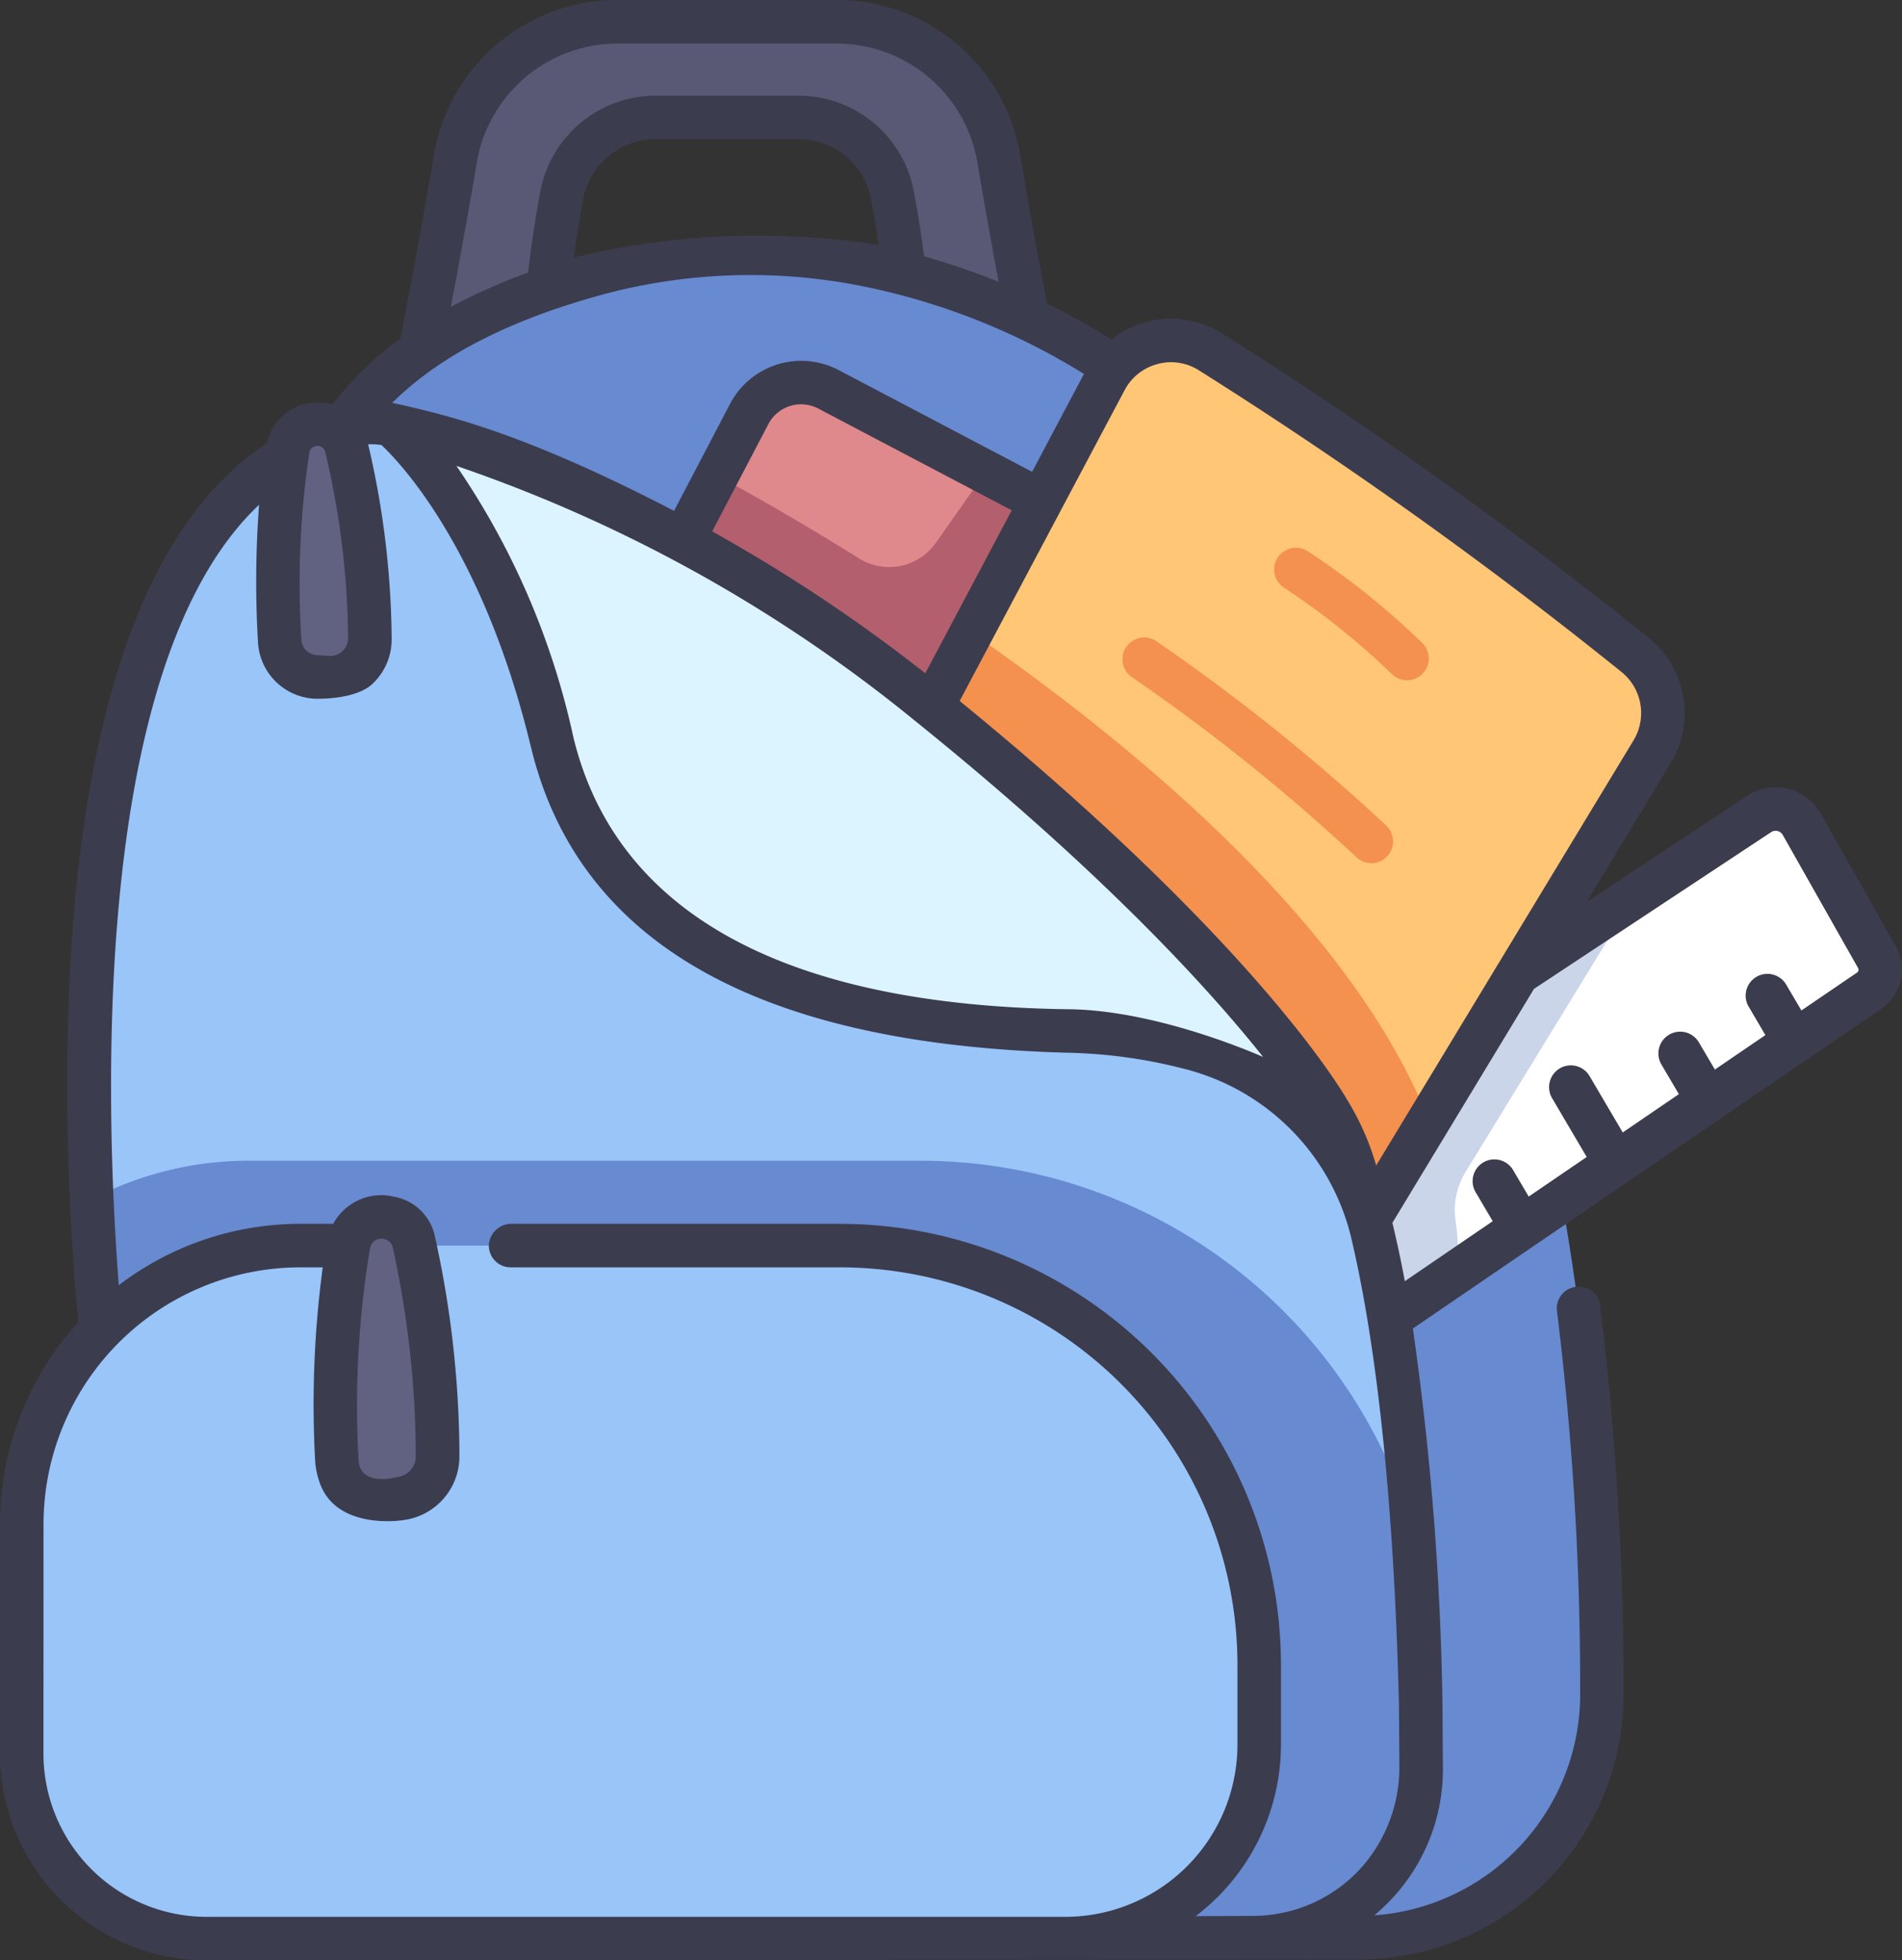 <svg xmlns="http://www.w3.org/2000/svg" width="95.348" height="98.265" viewBox="0 0 95.348 98.265">
  <rect x="0" y="0" width="95.348" height="98.265" fill="#333333" stroke="none"/>
  <g id="ENROLLED_VECTOR" data-name="ENROLLED VECTOR" transform="translate(-17.041 -12.363)">
    <path id="Path_32" data-name="Path 32" d="M112.963,22.773a8.271,8.271,0,0,0-8.157-6.915H93.859A8.27,8.27,0,0,0,85.7,22.773C84.781,28.3,83.64,33.886,83.64,33.886l6.55-1.1a45.3,45.3,0,0,1,.849-8.2,4.794,4.794,0,0,1,4.718-3.927h7.154a4.8,4.8,0,0,1,4.718,3.927,45.335,45.335,0,0,1,.849,8.2l6.55,1.1s-1.141-5.584-2.062-11.113Z" transform="translate(-45.842 -2.406)" fill="#595975"/>
    <path id="Path_33" data-name="Path 33" d="M115.719,137.525H121a12.206,12.206,0,0,0,12.209-12.273c-.09-15.3-1.5-43.518-19.9-62.712a32.809,32.809,0,0,0-16.752-8.829,29.482,29.482,0,0,0-13.964.458c-4.667,1.306-10.633,3.942-13.451,9.163Z" transform="translate(-35.864 -28.03)" fill="#678ad0"/>
    <path id="Path_34" data-name="Path 34" d="M132.34,78.539l1.616-3.086a2.938,2.938,0,0,1,3.97-1.237l7.888,4.149-3.376,8.041Z" transform="translate(-79.363 -42.343)" fill="#e0898d"/>
    <path id="Path_35" data-name="Path 35" d="M256.61,146.855l6.253-4.135a1.5,1.5,0,0,1,2.135.513l3.777,6.675a1.26,1.26,0,0,1-.386,1.662l-2.98,2.034a5.574,5.574,0,0,0-1.548,1.057l-2.79,1.9a3.906,3.906,0,0,0-1.548,1.057l-3.072,2.1a3.968,3.968,0,0,0-1.548,1.057l-3.165,2.161a6.261,6.261,0,0,0-1.548,1.057l-2.392,1.633-1.742-3.921Z" transform="translate(-157.636 -89.556)" fill="#fff"/>
    <path id="Path_36" data-name="Path 36" d="M144.191,90.381l-4.005-2.107-2.5,3.553a2.859,2.859,0,0,1-3.852.775c-3.2-2-5.785-3.436-7.121-4.155l-2.549,4.867,14.33,9.218,2.434-5.191Z" transform="translate(-73.734 -52.251)" fill="#b45f6d"/>
    <path id="Path_37" data-name="Path 37" d="M231.191,156.538l-22.063,14.591,5.529,9.448,7.722-5.271a17.25,17.25,0,0,0-.152-2.534,3.655,3.655,0,0,1,.487-2.4Z" transform="translate(-132.218 -99.239)" fill="#cbd5ea"/>
    <path id="Path_38" data-name="Path 38" d="M173.284,81.761,180,69.111a3.723,3.723,0,0,1,5.262-1.419,224.454,224.454,0,0,1,21.305,15.2,3.731,3.731,0,0,1,.852,4.838L196.22,106.221Z" transform="translate(-107.546 -37.696)" fill="#ffc676"/>
    <path id="Path_39" data-name="Path 39" d="M188.934,138.537c-3.8-9.571-14.181-18.378-22.936-24.459l-3.3,6.216,20.839,27.152Z" transform="translate(-100.261 -70.013)" fill="#f4914e"/>
    <path id="Path_40" data-name="Path 40" d="M46.532,80.7s25.857,13.843,47.014,34.477c0,0,2.974,3.783,4.164,20.791L31.493,119.511C30.865,105.593,31.923,81.625,46.532,80.7Z" transform="translate(-9.856 -47.038)" fill="#99c5f9"/>
    <path id="Path_41" data-name="Path 41" d="M73.343,199.041H39.672a17.023,17.023,0,0,0-7.883,1.926c.259,5.738.8,9.771.8,9.771l47.993,27.294,9.42-.042a8.466,8.466,0,0,0,8.427-8.523l-.022-3.188c-.081-3.29-.223-6.228-.407-8.853a25.74,25.74,0,0,0-24.662-18.384Z" transform="translate(-10.151 -128.495)" fill="#678ad0"/>
    <path id="Path_42" data-name="Path 42" d="M80.039,80.7s5.236,4.256,8.045,15.9c2.529,10.477,12.942,14.207,25.9,14.482a21.4,21.4,0,0,1,8.765,2.046l4.3,2.051s-4.312-7.8-20.219-20.595C92.8,83.289,80.039,80.7,80.039,80.7Z" transform="translate(-43.363 -47.038)" fill="#dcf4ff"/>
    <path id="Path_43" data-name="Path 43" d="M62.942,80.04l.029-.008a1.484,1.484,0,0,1,1.848,1.046,42.5,42.5,0,0,1,1.19,9.676,1.9,1.9,0,0,1-2.022,1.932l-.721-.045a1.9,1.9,0,0,1-1.78-1.792,44.775,44.775,0,0,1,.408-9.638,1.481,1.481,0,0,1,1.048-1.172Z" transform="translate(-30.531 -46.538)" fill="#616181"/>
    <path id="Path_44" data-name="Path 44" d="M34.514,212.686H61.547a21.026,21.026,0,0,1,21.026,21.026v3.983a9.729,9.729,0,0,1-9.729,9.729H29.813a9.272,9.272,0,0,1-9.272-9.272V226.66a13.973,13.973,0,0,1,13.973-13.973Z" transform="translate(-2.409 -137.887)" fill="#99c5f9"/>
    <path id="Path_45" data-name="Path 45" d="M73.753,209.111l-.033-.007a1.658,1.658,0,0,0-1.979,1.306,47.5,47.5,0,0,0-.592,10.872,2.122,2.122,0,0,0,2.4,2l.8-.105a2.125,2.125,0,0,0,1.847-2.131,50.092,50.092,0,0,0-1.184-10.708A1.652,1.652,0,0,0,73.753,209.111Z" transform="translate(-37.197 -135.395)" fill="#616181"/>
    <path id="Path_46" data-name="Path 46" d="M209.941,116.262a1.086,1.086,0,0,1-.741-.291,97.1,97.1,0,0,0-11.309-9.064,1.091,1.091,0,0,1,1.227-1.8,99.307,99.307,0,0,1,11.565,9.268,1.091,1.091,0,0,1-.742,1.891Zm1.788-9.167a1.088,1.088,0,0,1-.764-.312,36.656,36.656,0,0,0-5.409-4.332,1.091,1.091,0,0,1,1.21-1.816,38.828,38.828,0,0,1,5.728,4.59,1.091,1.091,0,0,1-.764,1.87Z" transform="translate(-124.155 -60.634)" fill="#f4914e"/>
    <path id="Path_47" data-name="Path 47" d="M17.041,100.265A10.375,10.375,0,0,0,27.4,110.628l57.732-.042a13.3,13.3,0,0,0,13.3-13.371A158.028,158.028,0,0,0,97.26,77.837a1.091,1.091,0,1,0-2.163.281,153.487,153.487,0,0,1,1.158,19.109,11.109,11.109,0,0,1-10.321,11.144q.352-.294.679-.623a9.494,9.494,0,0,0,2.761-6.785l-.022-3.207a147.57,147.57,0,0,0-1.484-18.8l23.5-16.04a2.366,2.366,0,0,0,.72-3.1l-3.777-6.675a2.593,2.593,0,0,0-3.686-.885l-8.044,5.32L100.8,50.6a4.836,4.836,0,0,0-1.1-6.254,226.739,226.739,0,0,0-21.41-15.276,4.8,4.8,0,0,0-5.538.312,35.676,35.676,0,0,0-3.226-1.808c-.363-1.9-.873-4.644-1.33-7.387a9.333,9.333,0,0,0-9.233-7.827H48.017a9.333,9.333,0,0,0-9.234,7.825c-.6,3.579-1.29,7.2-1.672,9.149A16.722,16.722,0,0,0,33.7,32.643a2.561,2.561,0,0,0-1.451-.011l-.029.008h0a2.584,2.584,0,0,0-1.8,1.947C18.992,42.03,19.979,67.755,20.96,78.648a15.007,15.007,0,0,0-3.919,10.124Zm88.787-46.19a.41.41,0,0,1,.583.14l3.777,6.674a.169.169,0,0,1-.052.224l-2.79,1.9-.748-1.271a1.091,1.091,0,1,0-1.88,1.106l.822,1.4-2.531,1.728-.786-1.336a1.091,1.091,0,1,0-1.88,1.106l.86,1.462-2.814,1.921-1.646-2.8a1.091,1.091,0,1,0-1.88,1.106l1.72,2.923-2.907,1.984-.766-1.3a1.091,1.091,0,1,0-1.88,1.106l.842,1.428-4.406,3.008q-.274-1.472-.623-2.928l7.1-11.728.014-.007ZM73.414,31.927a2.618,2.618,0,0,1,1.654-1.316,2.587,2.587,0,0,1,2.064.309,224.556,224.556,0,0,1,21.2,15.129,2.647,2.647,0,0,1,.6,3.423L86.03,70.784a13.243,13.243,0,0,0-1.417-3.229C84.179,66.8,79.732,59.4,65.149,47.5ZM62.788,48.395c9.53,7.667,14.867,13.545,17.574,16.95,0,0-5.18-2.338-9.717-2.393-14.388-.178-22.752-4.9-24.863-13.648a38.466,38.466,0,0,0-5.86-13.587A74.315,74.315,0,0,1,62.788,48.394ZM52.743,39l2.817-5.379a1.848,1.848,0,0,1,2.5-.779l9.7,5.1-4.334,8.169A80.948,80.948,0,0,0,52.743,39ZM40.937,20.547a7.158,7.158,0,0,1,7.08-6H58.965a7.158,7.158,0,0,1,7.08,6q.5,2.977,1.057,5.943a36.046,36.046,0,0,0-3.735-1.278c-.134-1.029-.3-2.11-.509-3.231a5.884,5.884,0,0,0-5.79-4.822H49.914a5.884,5.884,0,0,0-5.79,4.822q-.372,2.011-.608,4.044a29.219,29.219,0,0,0-3.874,1.721C40.022,25.754,40.5,23.139,40.937,20.547Zm20.15,4.1a39.178,39.178,0,0,0-15.278.623q.187-1.389.461-2.9a3.7,3.7,0,0,1,3.644-3.034h7.154a3.7,3.7,0,0,1,3.644,3.034Q60.927,23.546,61.087,24.65ZM47.024,27.189a28.5,28.5,0,0,1,13.448-.44,33.672,33.672,0,0,1,10.909,4.358l-2.6,4.906-9.7-5.1a4.029,4.029,0,0,0-5.445,1.7l-2.805,5.358c-7.7-4-11.519-4.83-14.127-5.416C39.046,30.233,42.449,28.469,47.024,27.189ZM32.546,35.047a.386.386,0,0,1,.273-.309l.029-.008a.4.4,0,0,1,.31.036A.377.377,0,0,1,33.34,35a41.56,41.56,0,0,1,1.153,9.424.909.909,0,0,1-.862.819L32.91,45.2a.814.814,0,0,1-.76-.766,44.046,44.046,0,0,1,.4-9.389ZM19.223,88.773A12.883,12.883,0,0,1,32.106,75.89H33.22a51.668,51.668,0,0,0-.382,9.677,4.007,4.007,0,0,0,.207,1.052c.815,2.506,4.227,1.939,4.227,1.939a3.22,3.22,0,0,0,2.8-3.224,51.16,51.16,0,0,0-1.25-11.089,2.55,2.55,0,0,0-2.053-1.9h0l-.031-.007a2.675,2.675,0,0,0-1.374.05,2.78,2.78,0,0,0-1.621,1.321H32.105a14.987,14.987,0,0,0-9.111,3.078c-.7-9.18-1.387-31.178,7.034-39.121a51.786,51.786,0,0,0-.054,6.9,3,3,0,0,0,2.8,2.818s2.1.107,2.984-.784a3.058,3.058,0,0,0,.917-2.215,43.788,43.788,0,0,0-1.179-9.75,3.163,3.163,0,0,1,.67.037c.9.845,5.091,5.188,7.494,15.147C46.034,59.65,55.1,64.729,70.6,65.133a25.3,25.3,0,0,1,6.047.87,11.486,11.486,0,0,1,8.138,8.438c1.012,4.29,2.094,11.532,2.386,23.351l.021,3.034a7.574,7.574,0,0,1-1.948,5.2A7.331,7.331,0,0,1,79.85,108.4l-2.871.013a10.807,10.807,0,0,0,4.276-8.609V95.825A22.117,22.117,0,0,0,59.138,73.709H42.7a1.133,1.133,0,0,0-1.151,1.032,1.091,1.091,0,0,0,1.091,1.149h16.5A19.935,19.935,0,0,1,79.075,95.825v3.983a8.639,8.639,0,0,1-8.61,8.638H27.4a8.181,8.181,0,0,1-8.181-8.181Zm16.371-13.86a.554.554,0,0,1,.24-.36.575.575,0,0,1,.316-.1.583.583,0,0,1,.125.013l.031.007a.561.561,0,0,1,.425.42,49.092,49.092,0,0,1,1.153,10.46,1.036,1.036,0,0,1-.9,1.039s-1.906.561-1.967-.862A47.806,47.806,0,0,1,35.594,74.913Z" transform="translate(0)" fill="#3c3c4f"/>
  </g>
</svg>
